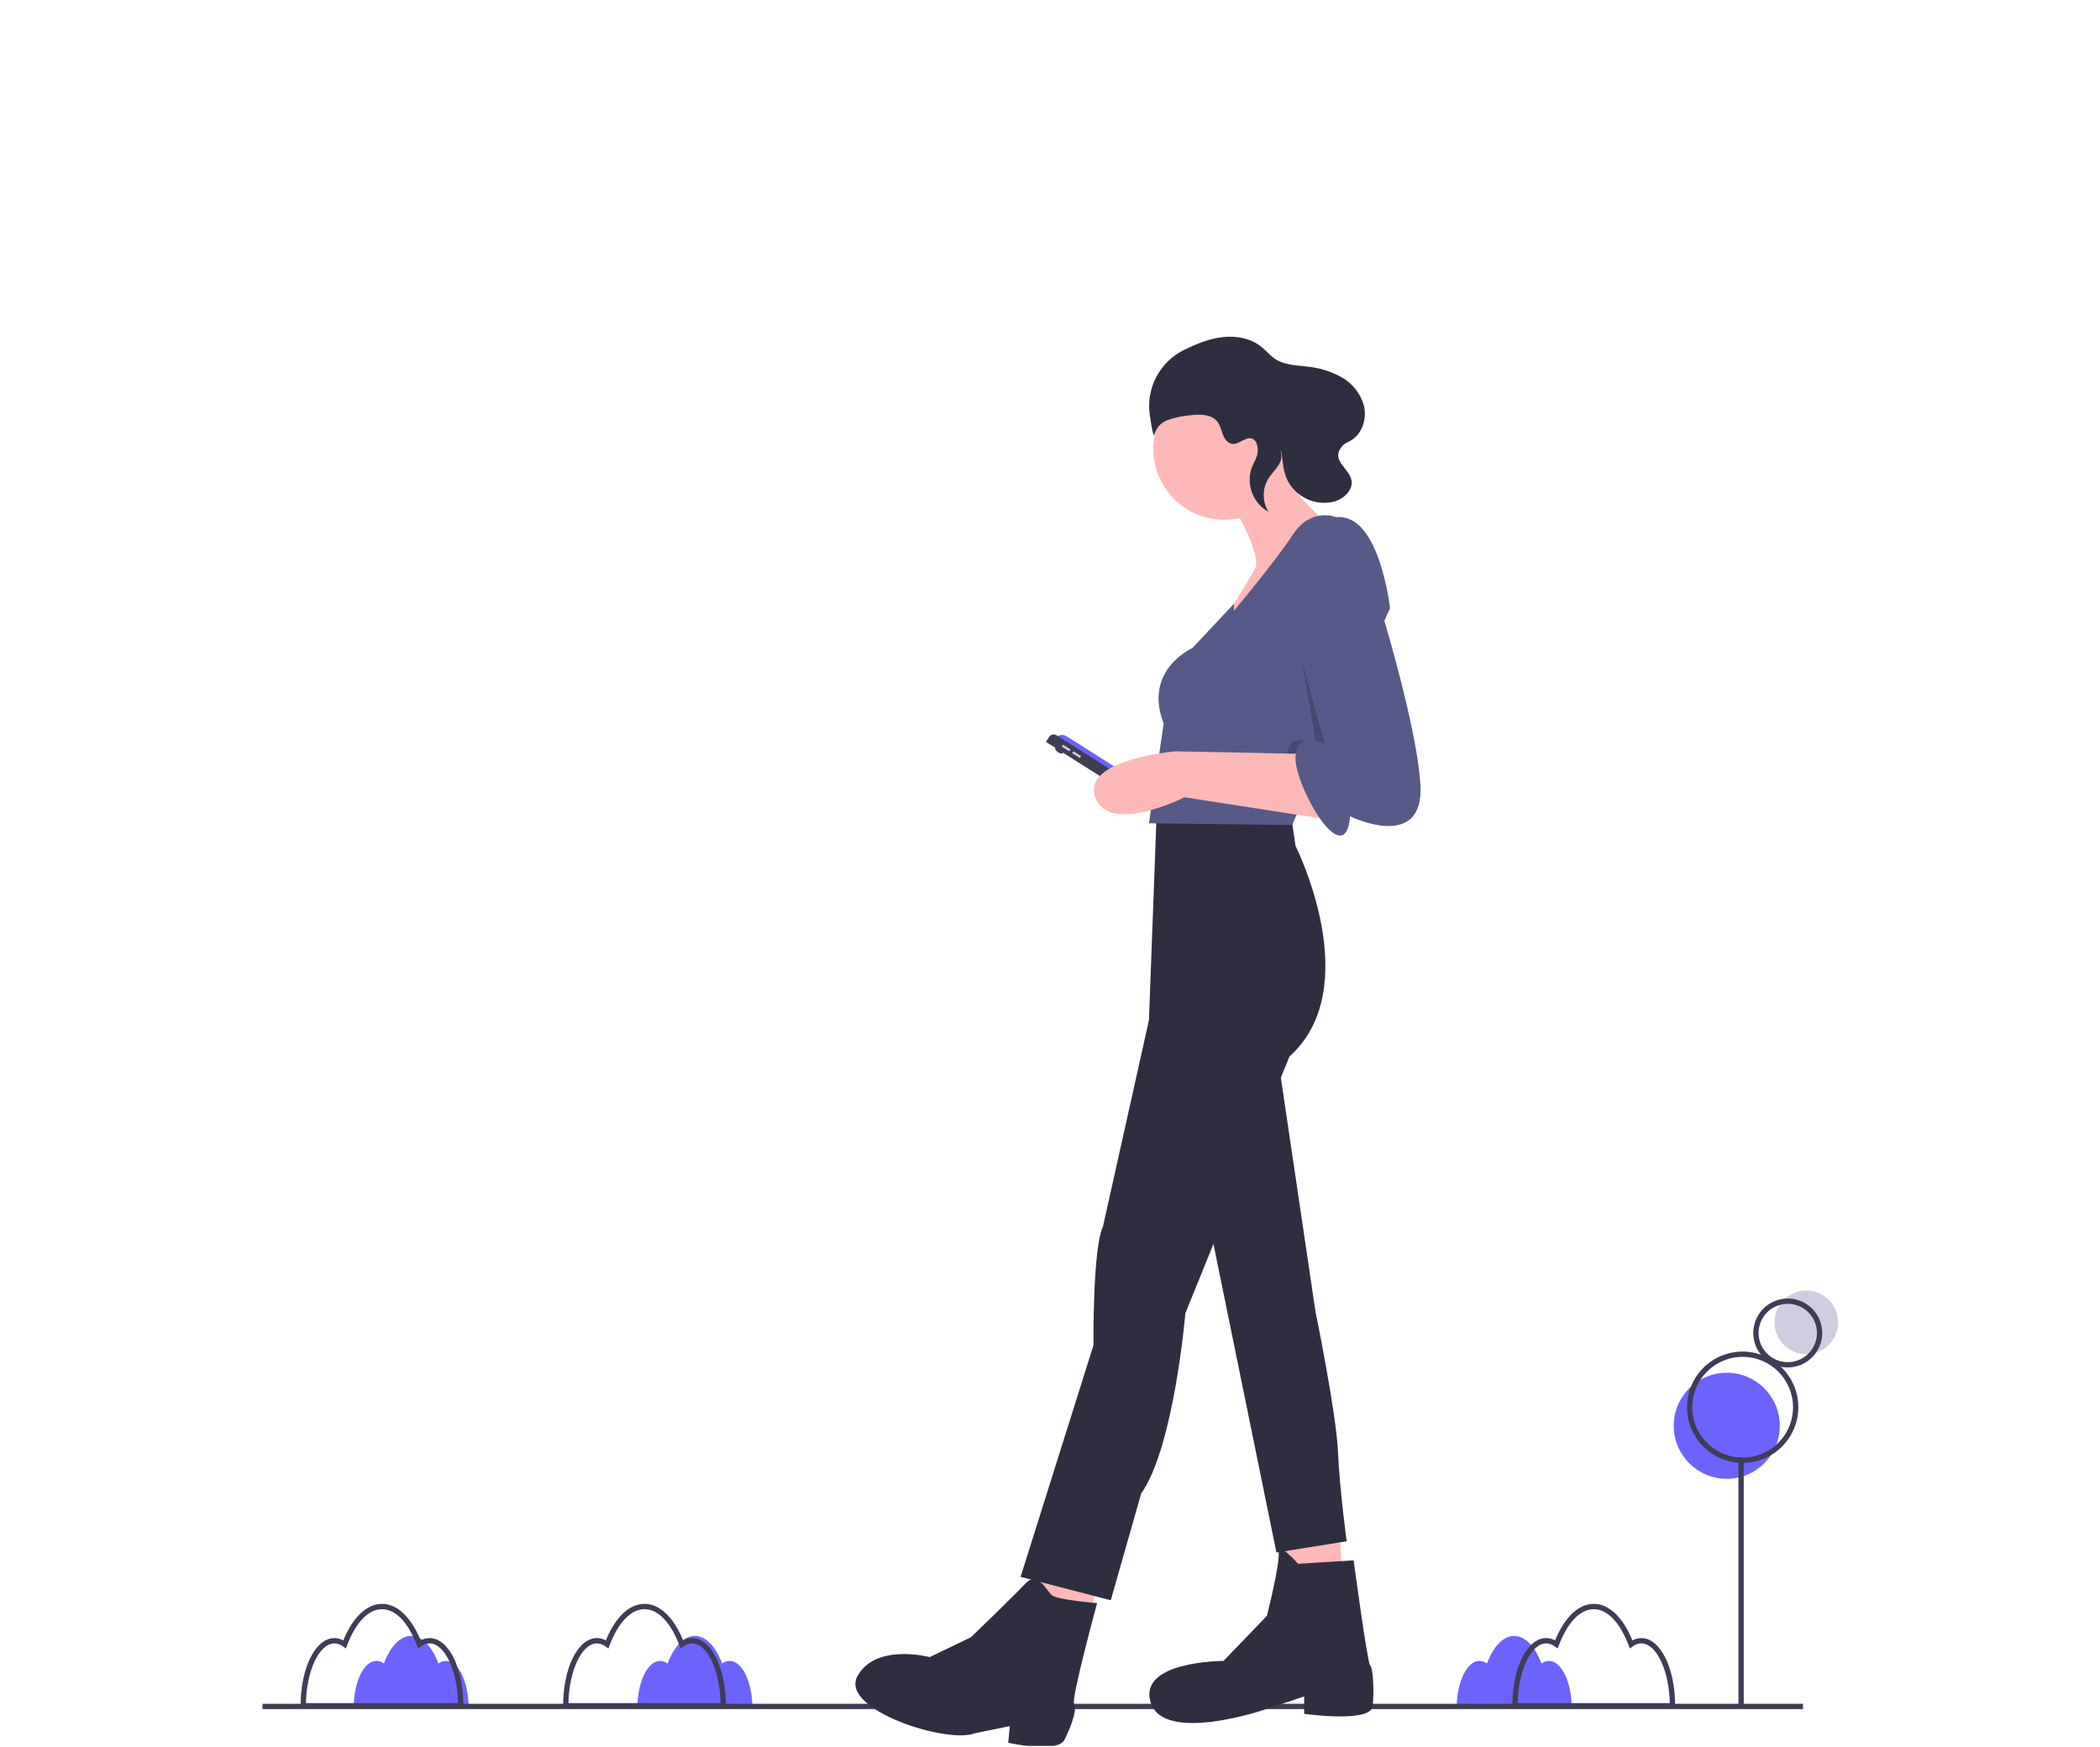 <svg width="792" height="659" viewBox="0 0 792 659" fill="none" xmlns="http://www.w3.org/2000/svg">
<g clip-path="url(#clip0)">
<path d="M275.175 626.469C274.154 626.49 273.167 626.837 272.359 627.46C269.958 621.116 266.242 617.04 262.067 617.04C257.892 617.04 254.176 621.116 251.776 627.46C250.967 626.837 249.98 626.49 248.959 626.469C244.216 626.469 240.372 634.491 240.372 644.385H283.763C283.763 634.491 279.918 626.469 275.175 626.469Z" fill="#6C63FF"/>
<path d="M168.175 626.469C167.154 626.49 166.167 626.837 165.359 627.46C162.958 621.116 159.242 617.04 155.067 617.04C150.892 617.04 147.176 621.116 144.776 627.46C143.967 626.837 142.98 626.49 141.959 626.469C137.216 626.469 133.372 634.491 133.372 644.385H176.763C176.763 634.491 172.918 626.469 168.175 626.469Z" fill="#6C63FF"/>
<path d="M584.175 626.469C583.154 626.49 582.167 626.837 581.359 627.46C578.958 621.116 575.242 617.04 571.067 617.04C566.892 617.04 563.176 621.116 560.776 627.46C559.967 626.837 558.98 626.49 557.959 626.469C553.216 626.469 549.372 634.491 549.372 644.385H592.763C592.763 634.491 588.918 626.469 584.175 626.469Z" fill="#6C63FF"/>
<path d="M680 642.644H99V644.644H680V642.644Z" fill="#3F3D56"/>
<path d="M273.763 644.385H212.372V643.385C212.372 629.074 217.974 617.863 225.126 617.863C226.302 617.871 227.458 618.17 228.49 618.735C232.075 609.959 237.347 604.957 243.067 604.957C248.787 604.957 254.059 609.959 257.644 618.735C258.676 618.17 259.832 617.871 261.008 617.863C268.16 617.863 273.763 629.074 273.763 643.385V644.385ZM214.382 642.385H271.752C271.503 630.077 266.685 619.863 261.008 619.863C259.822 619.893 258.677 620.301 257.74 621.029L256.681 621.796L256.218 620.573C252.943 611.919 248.15 606.957 243.067 606.957C237.984 606.957 233.191 611.919 229.916 620.573L229.454 621.796L228.395 621.029C227.457 620.301 226.312 619.893 225.126 619.863C219.45 619.863 214.631 630.077 214.382 642.385Z" fill="#3F3D56"/>
<path d="M631.763 644.385H570.371V643.385C570.371 629.074 575.974 617.863 583.126 617.863C584.302 617.871 585.458 618.17 586.49 618.735C590.075 609.959 595.348 604.957 601.067 604.957C606.786 604.957 612.059 609.959 615.644 618.735C616.676 618.17 617.832 617.871 619.008 617.863C626.16 617.863 631.763 629.074 631.763 643.385V644.385ZM572.381 642.385H629.753C629.504 630.077 624.685 619.863 619.008 619.863C617.822 619.893 616.677 620.301 615.74 621.029L614.681 621.796L614.218 620.573C610.943 611.919 606.149 606.957 601.067 606.957C595.984 606.957 591.19 611.919 587.916 620.573L587.453 621.796L586.394 621.029C585.457 620.301 584.312 619.893 583.126 619.863C577.449 619.863 572.63 630.077 572.381 642.385Z" fill="#3F3D56"/>
<path d="M174.763 644.385H113.372V643.385C113.372 629.074 118.974 617.863 126.126 617.863C127.302 617.871 128.458 618.17 129.49 618.735C133.075 609.959 138.347 604.957 144.067 604.957C149.787 604.957 155.059 609.959 158.644 618.735C159.676 618.17 160.832 617.871 162.008 617.863C169.16 617.863 174.763 629.074 174.763 643.385V644.385ZM115.382 642.385H172.753C172.504 630.077 167.685 619.863 162.008 619.863C160.822 619.893 159.677 620.301 158.74 621.029L157.681 621.796L157.218 620.573C153.943 611.919 149.15 606.957 144.067 606.957C138.984 606.957 134.191 611.919 130.916 620.573L130.454 621.796L129.395 621.029C128.458 620.301 127.312 619.893 126.126 619.863C120.45 619.863 115.631 630.077 115.382 642.385Z" fill="#3F3D56"/>
<path d="M400.831 284.112C401.019 283.814 400.529 283.165 399.735 282.663C398.941 282.16 398.144 281.994 397.956 282.291C397.767 282.589 398.258 283.238 399.052 283.741C399.846 284.243 400.642 284.41 400.831 284.112Z" fill="#3F3D56"/>
<path d="M398.044 278.572C398.466 277.905 399.137 277.433 399.907 277.26C400.678 277.086 401.485 277.227 402.153 277.649L439.888 301.545C440.555 301.967 441.027 302.638 441.2 303.408C441.373 304.179 441.233 304.986 440.81 305.654V305.654L398.044 278.572Z" fill="#6C63FF"/>
<path d="M394.476 279.836L395.663 277.961C395.952 277.505 396.41 277.182 396.936 277.064C397.463 276.946 398.015 277.042 398.471 277.33L441.435 304.538C441.975 304.88 442.357 305.422 442.497 306.046C442.637 306.669 442.524 307.323 442.182 307.863L441.195 309.421L394.476 279.836Z" fill="#3F3D56"/>
<path d="M400.873 280.865L400.417 281.584L403.293 283.405L403.748 282.686L400.873 280.865Z" fill="#D0CDE1"/>
<path d="M404.826 283.369L404.371 284.088L407.246 285.908L407.701 285.19L404.826 283.369Z" fill="#D0CDE1"/>
<path d="M461.773 196.052C476.586 196.052 488.594 184.044 488.594 169.231C488.594 154.418 476.586 142.41 461.773 142.41C446.96 142.41 434.952 154.418 434.952 169.231C434.952 184.044 446.96 196.052 461.773 196.052Z" fill="#FFB8B8"/>
<path d="M463.409 188.202C463.409 188.202 476.492 208.808 473.221 214.696C469.95 220.583 459.811 236.61 459.811 236.61C459.811 236.61 504.948 203.248 499.061 196.052C499.061 196.052 485.65 184.604 484.996 177.408L463.409 188.202Z" fill="#FFB8B8"/>
<path d="M484.342 581.992L485.65 602.599L506.584 599.001L505.275 579.049L484.342 581.992Z" fill="#FFB8B8"/>
<path d="M391.123 593.459L387.198 606.542L410.421 610.794L413.692 598.692L391.123 593.459Z" fill="#FFB8B8"/>
<path d="M486.468 304.48L488.594 319.036C488.594 319.036 515.415 372.35 486.304 398.517L447.054 495.334C447.054 495.334 442.802 545.705 430.373 563.368L418.925 603.599L384.908 594.768L412.383 507.436C412.383 507.436 412.056 470.803 415.981 462.626L433.317 384.78L436.424 301.537C436.424 301.537 482.216 298.266 486.468 304.48Z" fill="#2F2E41"/>
<path d="M481.398 395.228L496.117 494.661C496.117 494.661 503.967 532.93 504.621 547.649C505.275 562.368 507.892 581.338 507.892 581.338L481.398 585.591L455.231 457.374L481.398 395.228Z" fill="#2F2E41"/>
<path d="M510.509 588.534L489.575 589.843C489.575 589.843 481.782 581.011 482.244 585.591C482.706 590.17 477.8 609.468 477.8 609.468L461.446 626.476C461.446 626.476 429.065 626.476 433.971 642.176C438.877 657.876 477.146 644.793 477.146 644.793L491.865 639.887V646.428C491.865 646.428 517.05 650.026 517.704 643.484C518.359 636.943 517.704 628.766 516.723 628.111C515.742 627.457 510.509 588.534 510.509 588.534Z" fill="#2F2E41"/>
<path d="M413.763 604.68C413.763 604.68 398.8 603.483 396.705 601.687C394.61 599.891 391.318 592.41 386.829 597.198C382.34 601.986 366.18 617.548 366.18 617.548L350.618 625.029C350.618 625.029 330.269 619.643 323.385 632.212C316.502 644.781 357.202 657.948 367.676 653.759L380.844 651.065L380.245 657.35C380.245 657.35 398.8 661.539 401.493 656.153C404.186 650.766 406.281 644.482 405.084 642.686C403.887 640.89 413.763 604.68 413.763 604.68Z" fill="#2F2E41"/>
<path d="M524.246 229.415L501.076 280.678L491.014 302.933L487.286 311.186L433.317 310.531L438.877 272.917C431.027 252.638 449.671 244.46 449.671 244.46L465.371 227.73V230.396C465.371 230.396 480.744 212.079 487.613 201.612C494.481 191.146 503.967 195.071 503.967 195.071C520.321 193.435 524.246 229.415 524.246 229.415Z" fill="#575A89"/>
<path opacity="0.2" d="M501.076 280.679L491.014 302.933C487.783 296.889 485.323 290.043 485.323 286C485.323 274.879 496.444 280.767 496.444 280.767C496.444 280.767 487.449 231.541 487.449 216.822C487.449 207.045 495.6 250.433 501.076 280.679Z" fill="black"/>
<path d="M492.192 284.365L443.456 283.384C443.456 283.384 407.804 286.327 413.038 300.719C418.271 315.111 446.727 300.719 446.727 300.719L503.64 309.55L492.192 284.365Z" fill="#FFB8B8"/>
<path d="M501.35 197.687C501.35 197.687 484.342 198.996 484.342 213.714C484.342 228.433 499.715 280.767 499.715 280.767C499.715 280.767 488.594 274.879 488.594 286C488.594 297.121 507.238 329.502 509.2 307.915C509.2 307.915 537.33 321.652 535.694 295.813C534.059 269.973 516.396 215.35 516.396 215.35C516.396 215.35 514.434 196.706 501.35 197.687Z" fill="#575A89"/>
<path d="M462.665 166.314C460.787 164.496 460.822 161.431 459.308 159.3C456.931 155.954 451.982 156.178 447.919 156.756C445.2 157.023 442.528 157.644 439.97 158.602C438.848 159.064 437.849 159.78 437.051 160.694C436.253 161.607 435.679 162.694 435.372 163.868C435.054 165.186 434.352 161.446 433.638 156.602C432.906 151.66 433.763 146.613 436.083 142.188C438.404 137.764 442.069 134.19 446.551 131.982C446.605 131.956 446.657 131.93 446.71 131.905C451.306 129.671 456.121 127.699 461.201 127.145C466.281 126.59 471.702 127.594 475.686 130.794C477.507 132.256 478.988 134.134 480.941 135.416C484.371 137.668 488.715 137.777 492.791 138.252C497.431 138.654 501.933 140.035 506 142.305C510.089 144.617 513.101 148.448 514.383 152.966C515.674 158.224 513.568 164.439 508.399 166.72C507.496 167.1 506.696 167.688 506.062 168.435C501.818 173.624 508.67 176.463 509.664 180.979C510.493 184.748 506.869 188.16 503.152 189.198C499.654 190.068 495.963 189.693 492.71 188.139C489.458 186.586 486.848 183.949 485.326 180.681C484.051 177.725 483.761 174.454 483.414 171.254C483.017 167.59 473.407 160.953 479.895 165.945C481.154 166.888 482.146 168.142 482.773 169.585C484.746 174.309 480.65 176.991 478.453 180.364C477.257 182.262 476.617 184.456 476.605 186.699C476.593 188.941 477.21 191.142 478.385 193.052C475.574 191.478 473.4 188.972 472.239 185.966C471.078 182.96 471.003 179.643 472.027 176.588C472.616 174.985 473.509 173.503 474.044 171.881C474.879 169.35 474.141 164.432 470.406 165.429C467.74 166.141 465.461 169.02 462.665 166.314Z" fill="#2F2E41"/>
<path d="M681.237 510.784C687.865 510.784 693.237 505.411 693.237 498.784C693.237 492.156 687.865 486.784 681.237 486.784C674.61 486.784 669.237 492.156 669.237 498.784C669.237 505.411 674.61 510.784 681.237 510.784Z" fill="#D0CDE1"/>
<path d="M651.237 557.784C662.283 557.784 671.237 548.829 671.237 537.784C671.237 526.738 662.283 517.784 651.237 517.784C640.191 517.784 631.237 526.738 631.237 537.784C631.237 548.829 640.191 557.784 651.237 557.784Z" fill="#6C63FF"/>
<path d="M657.639 549.784H655.639V642.784H657.639V549.784Z" fill="#3F3D56"/>
<path d="M657.237 551.784C653.084 551.784 649.024 550.552 645.57 548.245C642.117 545.937 639.425 542.657 637.836 538.82C636.246 534.983 635.83 530.76 636.641 526.687C637.451 522.613 639.451 518.871 642.388 515.934C645.325 512.998 649.067 510.998 653.14 510.187C657.214 509.377 661.436 509.793 665.274 511.382C669.111 512.972 672.391 515.663 674.698 519.117C677.006 522.57 678.237 526.63 678.237 530.784C678.231 536.351 676.016 541.689 672.079 545.626C668.143 549.563 662.805 551.777 657.237 551.784ZM657.237 511.784C653.479 511.784 649.806 512.898 646.681 514.986C643.557 517.073 641.122 520.041 639.683 523.513C638.245 526.985 637.869 530.805 638.602 534.49C639.335 538.176 641.145 541.562 643.802 544.219C646.459 546.876 649.845 548.685 653.53 549.419C657.216 550.152 661.036 549.775 664.508 548.337C667.98 546.899 670.947 544.464 673.035 541.339C675.123 538.215 676.237 534.542 676.237 530.784C676.231 525.746 674.228 520.917 670.666 517.355C667.104 513.793 662.275 511.789 657.237 511.784V511.784Z" fill="#3F3D56"/>
<path d="M674.237 515.784C671.666 515.784 669.153 515.021 667.015 513.593C664.877 512.164 663.211 510.134 662.227 507.759C661.243 505.383 660.985 502.769 661.487 500.248C661.989 497.726 663.227 495.409 665.045 493.591C666.863 491.773 669.179 490.535 671.701 490.033C674.223 489.532 676.837 489.789 679.212 490.773C681.588 491.757 683.618 493.423 685.046 495.561C686.475 497.699 687.237 500.213 687.237 502.784C687.233 506.23 685.862 509.535 683.425 511.972C680.988 514.409 677.684 515.78 674.237 515.784ZM674.237 491.784C672.062 491.784 669.935 492.429 668.126 493.638C666.317 494.846 664.907 496.564 664.075 498.574C663.242 500.584 663.024 502.796 663.449 504.93C663.873 507.064 664.921 509.023 666.459 510.562C667.997 512.1 669.957 513.148 672.091 513.572C674.225 513.997 676.437 513.779 678.447 512.946C680.457 512.114 682.175 510.704 683.383 508.895C684.592 507.086 685.237 504.959 685.237 502.784C685.234 499.867 684.074 497.071 682.012 495.009C679.95 492.947 677.154 491.787 674.237 491.784V491.784Z" fill="#3F3D56"/>
</g>
<defs>
<clipPath id="clip0">
<rect width="791.237" height="658.517" fill="white"/>
</clipPath>
</defs>
</svg>
